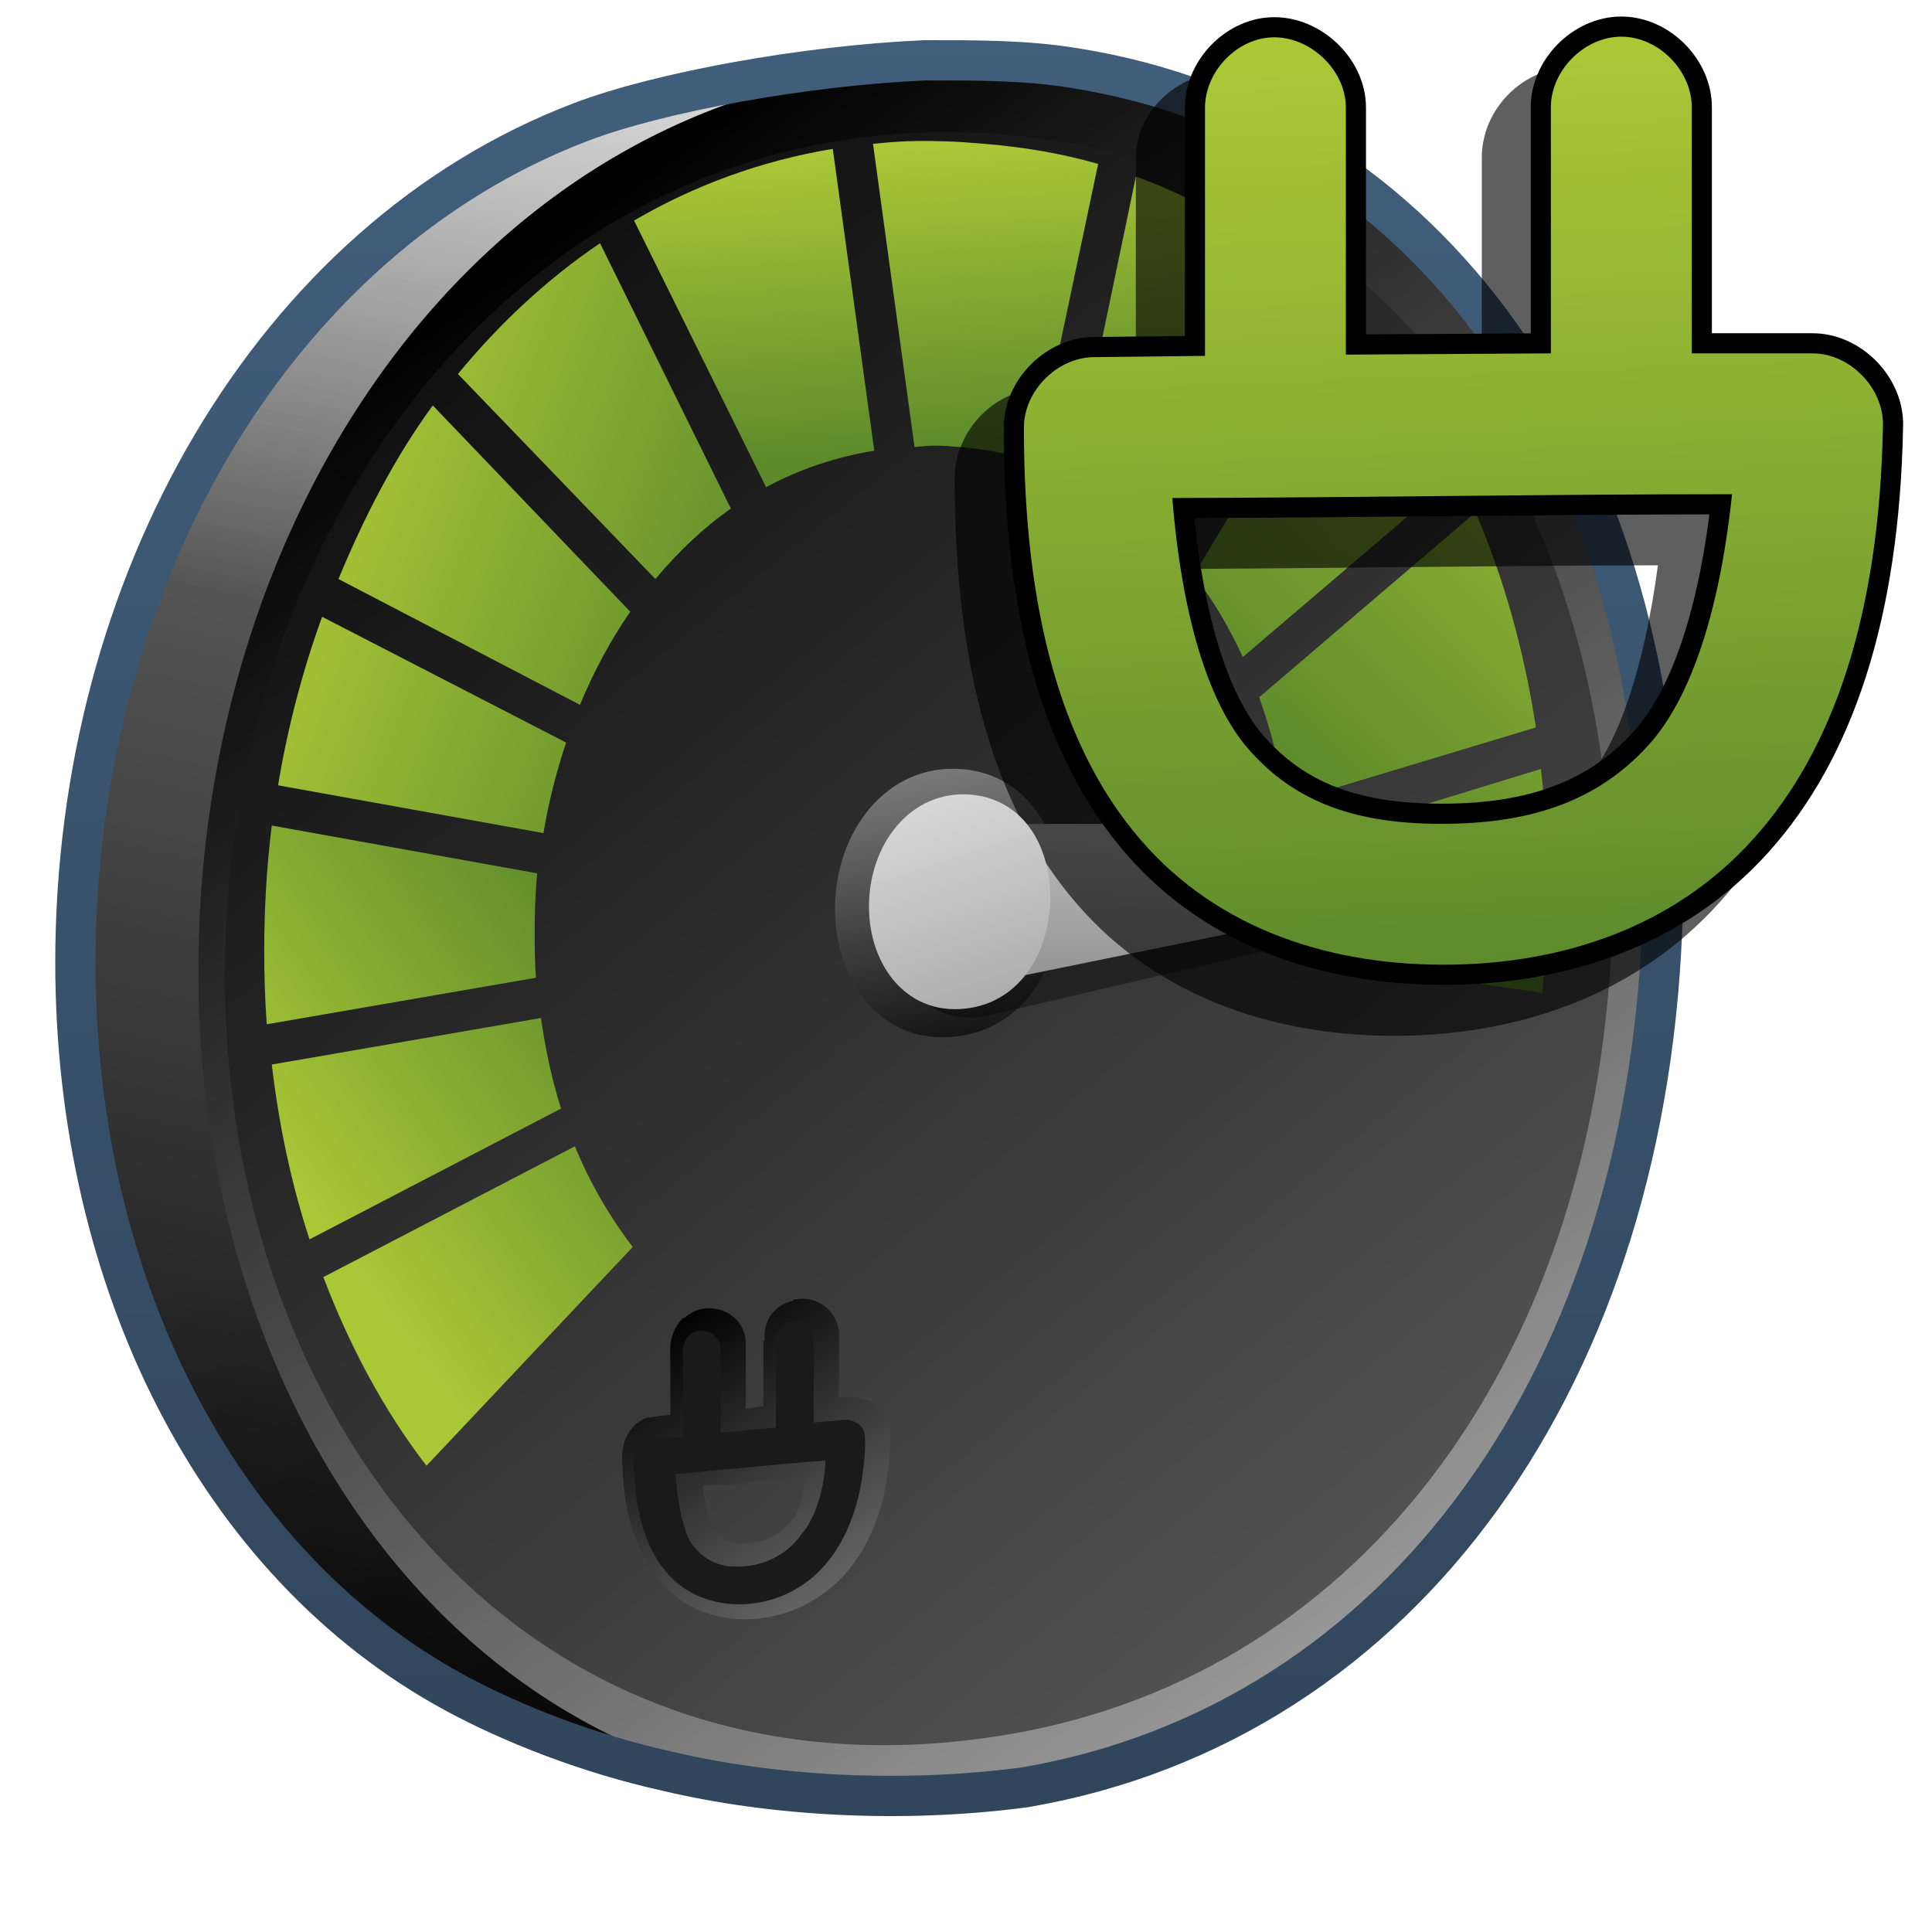<?xml version="1.0" encoding="UTF-8" standalone="no"?>
<!-- Created with Inkscape (http://www.inkscape.org/) -->

<svg
   xmlns:dc="http://purl.org/dc/elements/1.1/"
   xmlns:cc="http://creativecommons.org/ns#"
   xmlns:rdf="http://www.w3.org/1999/02/22-rdf-syntax-ns#"
   xmlns:svg="http://www.w3.org/2000/svg"
   xmlns="http://www.w3.org/2000/svg"
   xmlns:xlink="http://www.w3.org/1999/xlink"
   xmlns:sodipodi="http://sodipodi.sourceforge.net/DTD/sodipodi-0.dtd"
   xmlns:inkscape="http://www.inkscape.org/namespaces/inkscape"
   width="128"
   height="128"
   id="svg17172"
   version="1.1"
   inkscape:version="0.48.3.1 r9886"
   sodipodi:docname="gpm-battery-100.svg">
  <defs
     id="defs17174">
    <linearGradient
       id="linearGradient9863-4">
      <stop
         style="stop-color:#2f445a;stop-opacity:1;"
         offset="0"
         id="stop9865-0" />
      <stop
         style="stop-color:#415f7c;stop-opacity:1"
         offset="1"
         id="stop9867-6" />
    </linearGradient>
    <linearGradient
       id="linearGradient5344-50">
      <stop
         style="stop-color:#000000;stop-opacity:1;"
         offset="0"
         id="stop5346-2" />
      <stop
         style="stop-color:#000000;stop-opacity:0;"
         offset="1"
         id="stop5348-5" />
    </linearGradient>
    <linearGradient
       id="linearGradient17081">
      <stop
         style="stop-color:#000000;stop-opacity:1;"
         offset="0"
         id="stop17083" />
      <stop
         style="stop-color:#000000;stop-opacity:0;"
         offset="1"
         id="stop17085" />
    </linearGradient>
    <linearGradient
       id="linearGradient5316-0">
      <stop
         style="stop-color:#766287;stop-opacity:1;"
         offset="0"
         id="stop5320-8" />
      <stop
         style="stop-color:#766287;stop-opacity:1;"
         offset="1"
         id="stop5322-1" />
    </linearGradient>
    <linearGradient
       id="linearGradient17092">
      <stop
         style="stop-color:#766287;stop-opacity:1;"
         offset="0"
         id="stop17094" />
      <stop
         style="stop-color:#766287;stop-opacity:1;"
         offset="1"
         id="stop17096" />
    </linearGradient>
    <linearGradient
       id="linearGradient13604-6">
      <stop
         id="stop13606-2"
         offset="0"
         style="stop-color:#ffffff;stop-opacity:1;" />
      <stop
         id="stop13608-7"
         offset="1"
         style="stop-color:#000000;stop-opacity:1;" />
    </linearGradient>
    <linearGradient
       id="linearGradient13620-8">
      <stop
         id="stop13622-7"
         offset="0"
         style="stop-color:#000000;stop-opacity:1;" />
      <stop
         id="stop13624-6"
         offset="1"
         style="stop-color:#000000;stop-opacity:0;" />
    </linearGradient>
    <linearGradient
       id="linearGradient17107">
      <stop
         style="stop-color:#000000;stop-opacity:1;"
         offset="0"
         id="stop17109" />
      <stop
         style="stop-color:#000000;stop-opacity:0;"
         offset="1"
         id="stop17111" />
    </linearGradient>
    <linearGradient
       id="linearGradient17118">
      <stop
         id="stop17120"
         offset="0"
         style="stop-color:#ffffff;stop-opacity:1;" />
      <stop
         id="stop17122"
         offset="1"
         style="stop-color:#000000;stop-opacity:1;" />
    </linearGradient>
    <linearGradient
       id="linearGradient17125">
      <stop
         id="stop17127"
         offset="0"
         style="stop-color:#ffffff;stop-opacity:1;" />
      <stop
         id="stop17129"
         offset="1"
         style="stop-color:#000000;stop-opacity:1;" />
    </linearGradient>
    <linearGradient
       id="linearGradient17136">
      <stop
         style="stop-color:#766287;stop-opacity:1;"
         offset="0"
         id="stop17138" />
      <stop
         style="stop-color:#766287;stop-opacity:1;"
         offset="1"
         id="stop17140" />
    </linearGradient>
    <linearGradient
       id="linearGradient14769-9">
      <stop
         style="stop-color:#000000;stop-opacity:1;"
         offset="0"
         id="stop14771-3" />
      <stop
         style="stop-color:#000000;stop-opacity:0;"
         offset="1"
         id="stop14773-9" />
    </linearGradient>
    <linearGradient
       id="linearGradient17149">
      <stop
         style="stop-color:#766287;stop-opacity:1;"
         offset="0"
         id="stop17151" />
      <stop
         style="stop-color:#766287;stop-opacity:1;"
         offset="1"
         id="stop17153" />
    </linearGradient>
    <linearGradient
       id="linearGradient13628-4">
      <stop
         style="stop-color:#aac736;stop-opacity:1;"
         offset="0"
         id="stop13630-3" />
      <stop
         style="stop-color:#5d8b2c;stop-opacity:1;"
         offset="1"
         id="stop13632-1" />
    </linearGradient>
    <linearGradient
       id="linearGradient13604-6-7">
      <stop
         id="stop13606-2-9"
         offset="0"
         style="stop-color:#ffffff;stop-opacity:1;" />
      <stop
         id="stop13608-7-5"
         offset="1"
         style="stop-color:#000000;stop-opacity:1;" />
    </linearGradient>
    <linearGradient
       id="linearGradient18285">
      <stop
         id="stop18287"
         offset="0"
         style="stop-color:#ffffff;stop-opacity:1;" />
      <stop
         id="stop18289"
         offset="1"
         style="stop-color:#000000;stop-opacity:1;" />
    </linearGradient>
    <linearGradient
       id="linearGradient18292">
      <stop
         id="stop18294"
         offset="0"
         style="stop-color:#ffffff;stop-opacity:1;" />
      <stop
         id="stop18296"
         offset="1"
         style="stop-color:#000000;stop-opacity:1;" />
    </linearGradient>
    <linearGradient
       id="linearGradient5316-0-7">
      <stop
         style="stop-color:#766287;stop-opacity:1;"
         offset="0"
         id="stop5320-8-1" />
      <stop
         style="stop-color:#766287;stop-opacity:1;"
         offset="1"
         id="stop5322-1-3" />
    </linearGradient>
    <linearGradient
       id="linearGradient18307">
      <stop
         style="stop-color:#766287;stop-opacity:1;"
         offset="0"
         id="stop18309" />
      <stop
         style="stop-color:#766287;stop-opacity:1;"
         offset="1"
         id="stop18311" />
    </linearGradient>
    <linearGradient
       id="linearGradient18314">
      <stop
         style="stop-color:#766287;stop-opacity:1;"
         offset="0"
         id="stop18316" />
      <stop
         style="stop-color:#766287;stop-opacity:1;"
         offset="1"
         id="stop18318" />
    </linearGradient>
    <linearGradient
       id="linearGradient18321">
      <stop
         id="stop18323"
         offset="0"
         style="stop-color:#ffffff;stop-opacity:1;" />
      <stop
         id="stop18325"
         offset="1"
         style="stop-color:#000000;stop-opacity:1;" />
    </linearGradient>
    <linearGradient
       id="linearGradient9863-4-7">
      <stop
         style="stop-color:#2f445a;stop-opacity:1;"
         offset="0"
         id="stop9865-0-8" />
      <stop
         style="stop-color:#415f7c;stop-opacity:1"
         offset="1"
         id="stop9867-6-2" />
    </linearGradient>
    <linearGradient
       id="linearGradient18332">
      <stop
         id="stop18334"
         offset="0"
         style="stop-color:#ffffff;stop-opacity:1;" />
      <stop
         id="stop18336"
         offset="1"
         style="stop-color:#000000;stop-opacity:1;" />
    </linearGradient>
    <linearGradient
       id="linearGradient5439-3">
      <stop
         style="stop-color:#ffffff;stop-opacity:1;"
         offset="0"
         id="stop5441-29" />
      <stop
         style="stop-color:#000000;stop-opacity:1;"
         offset="1"
         id="stop5443-3" />
    </linearGradient>
    <linearGradient
       id="linearGradient5344-50-8">
      <stop
         style="stop-color:#000000;stop-opacity:1;"
         offset="0"
         id="stop5346-2-2" />
      <stop
         style="stop-color:#000000;stop-opacity:0;"
         offset="1"
         id="stop5348-5-5" />
    </linearGradient>
    <linearGradient
       id="linearGradient5362-7">
      <stop
         style="stop-color:#ffffff;stop-opacity:1;"
         offset="0"
         id="stop5364-61" />
      <stop
         style="stop-color:#ffffff;stop-opacity:0;"
         offset="1"
         id="stop5366-8" />
    </linearGradient>
    <linearGradient
       id="linearGradient18351">
      <stop
         id="stop18353"
         offset="0"
         style="stop-color:#ffffff;stop-opacity:1;" />
      <stop
         id="stop18355"
         offset="1"
         style="stop-color:#000000;stop-opacity:1;" />
    </linearGradient>
    <linearGradient
       id="linearGradient13604-6-4">
      <stop
         id="stop13606-2-6"
         offset="0"
         style="stop-color:#ffffff;stop-opacity:1;" />
      <stop
         id="stop13608-7-0"
         offset="1"
         style="stop-color:#000000;stop-opacity:1;" />
    </linearGradient>
    <linearGradient
       id="linearGradient19231">
      <stop
         id="stop19233"
         offset="0"
         style="stop-color:#ffffff;stop-opacity:1;" />
      <stop
         id="stop19235"
         offset="1"
         style="stop-color:#000000;stop-opacity:1;" />
    </linearGradient>
    <linearGradient
       id="linearGradient19238">
      <stop
         id="stop19240"
         offset="0"
         style="stop-color:#ffffff;stop-opacity:1;" />
      <stop
         id="stop19242"
         offset="1"
         style="stop-color:#000000;stop-opacity:1;" />
    </linearGradient>
    <linearGradient
       id="linearGradient5316-0-0">
      <stop
         style="stop-color:#766287;stop-opacity:1;"
         offset="0"
         id="stop5320-8-15" />
      <stop
         style="stop-color:#766287;stop-opacity:1;"
         offset="1"
         id="stop5322-1-1" />
    </linearGradient>
    <linearGradient
       id="linearGradient19249">
      <stop
         style="stop-color:#766287;stop-opacity:1;"
         offset="0"
         id="stop19251" />
      <stop
         style="stop-color:#766287;stop-opacity:1;"
         offset="1"
         id="stop19253" />
    </linearGradient>
    <linearGradient
       id="linearGradient19260">
      <stop
         id="stop19262"
         offset="0"
         style="stop-color:#ffffff;stop-opacity:1;" />
      <stop
         id="stop19264"
         offset="1"
         style="stop-color:#000000;stop-opacity:1;" />
    </linearGradient>
    <linearGradient
       id="linearGradient9863-4-4">
      <stop
         style="stop-color:#2f445a;stop-opacity:1;"
         offset="0"
         id="stop9865-0-4" />
      <stop
         style="stop-color:#415f7c;stop-opacity:1"
         offset="1"
         id="stop9867-6-0" />
    </linearGradient>
    <linearGradient
       id="linearGradient19271">
      <stop
         id="stop19273"
         offset="0"
         style="stop-color:#ffffff;stop-opacity:1;" />
      <stop
         id="stop19275"
         offset="1"
         style="stop-color:#000000;stop-opacity:1;" />
    </linearGradient>
    <linearGradient
       id="linearGradient5439-3-0">
      <stop
         style="stop-color:#ffffff;stop-opacity:1;"
         offset="0"
         id="stop5441-29-2" />
      <stop
         style="stop-color:#000000;stop-opacity:1;"
         offset="1"
         id="stop5443-3-7" />
    </linearGradient>
    <linearGradient
       id="linearGradient5344-50-5">
      <stop
         style="stop-color:#000000;stop-opacity:1;"
         offset="0"
         id="stop5346-2-7" />
      <stop
         style="stop-color:#000000;stop-opacity:0;"
         offset="1"
         id="stop5348-5-3" />
    </linearGradient>
    <linearGradient
       id="linearGradient19286">
      <stop
         id="stop19288"
         offset="0"
         style="stop-color:#ffffff;stop-opacity:1;" />
      <stop
         id="stop19290"
         offset="1"
         style="stop-color:#000000;stop-opacity:1;" />
    </linearGradient>
    <linearGradient
       id="linearGradient13628-4-3">
      <stop
         style="stop-color:#aac736;stop-opacity:1;"
         offset="0"
         id="stop13630-3-1" />
      <stop
         style="stop-color:#5d8b2c;stop-opacity:1;"
         offset="1"
         id="stop13632-1-2" />
    </linearGradient>
    <linearGradient
       id="linearGradient13604-6-0">
      <stop
         id="stop13606-2-2"
         offset="0"
         style="stop-color:#ffffff;stop-opacity:1;" />
      <stop
         id="stop13608-7-7"
         offset="1"
         style="stop-color:#000000;stop-opacity:1;" />
    </linearGradient>
    <linearGradient
       id="linearGradient19579">
      <stop
         id="stop19581"
         offset="0"
         style="stop-color:#ffffff;stop-opacity:1;" />
      <stop
         id="stop19583"
         offset="1"
         style="stop-color:#000000;stop-opacity:1;" />
    </linearGradient>
    <linearGradient
       id="linearGradient19586">
      <stop
         id="stop19588"
         offset="0"
         style="stop-color:#ffffff;stop-opacity:1;" />
      <stop
         id="stop19590"
         offset="1"
         style="stop-color:#000000;stop-opacity:1;" />
    </linearGradient>
    <linearGradient
       id="linearGradient5316-0-8">
      <stop
         style="stop-color:#766287;stop-opacity:1;"
         offset="0"
         id="stop5320-8-4" />
      <stop
         style="stop-color:#766287;stop-opacity:1;"
         offset="1"
         id="stop5322-1-2" />
    </linearGradient>
    <linearGradient
       id="linearGradient19601">
      <stop
         style="stop-color:#766287;stop-opacity:1;"
         offset="0"
         id="stop19603" />
      <stop
         style="stop-color:#766287;stop-opacity:1;"
         offset="1"
         id="stop19605" />
    </linearGradient>
    <linearGradient
       id="linearGradient19608">
      <stop
         style="stop-color:#766287;stop-opacity:1;"
         offset="0"
         id="stop19610" />
      <stop
         style="stop-color:#766287;stop-opacity:1;"
         offset="1"
         id="stop19612" />
    </linearGradient>
    <linearGradient
       id="linearGradient19615">
      <stop
         id="stop19617"
         offset="0"
         style="stop-color:#ffffff;stop-opacity:1;" />
      <stop
         id="stop19619"
         offset="1"
         style="stop-color:#000000;stop-opacity:1;" />
    </linearGradient>
    <linearGradient
       id="linearGradient9863-4-77">
      <stop
         style="stop-color:#2f445a;stop-opacity:1;"
         offset="0"
         id="stop9865-0-41" />
      <stop
         style="stop-color:#415f7c;stop-opacity:1"
         offset="1"
         id="stop9867-6-5" />
    </linearGradient>
    <linearGradient
       id="linearGradient19626">
      <stop
         id="stop19628"
         offset="0"
         style="stop-color:#ffffff;stop-opacity:1;" />
      <stop
         id="stop19630"
         offset="1"
         style="stop-color:#000000;stop-opacity:1;" />
    </linearGradient>
    <linearGradient
       id="linearGradient5439-3-4">
      <stop
         style="stop-color:#ffffff;stop-opacity:1;"
         offset="0"
         id="stop5441-29-3" />
      <stop
         style="stop-color:#000000;stop-opacity:1;"
         offset="1"
         id="stop5443-3-9" />
    </linearGradient>
    <linearGradient
       id="linearGradient5344-50-1">
      <stop
         style="stop-color:#000000;stop-opacity:1;"
         offset="0"
         id="stop5346-2-4" />
      <stop
         style="stop-color:#000000;stop-opacity:0;"
         offset="1"
         id="stop5348-5-56" />
    </linearGradient>
    <linearGradient
       id="linearGradient5362-7-7">
      <stop
         style="stop-color:#ffffff;stop-opacity:1;"
         offset="0"
         id="stop5364-61-5" />
      <stop
         style="stop-color:#ffffff;stop-opacity:0;"
         offset="1"
         id="stop5366-8-0" />
    </linearGradient>
    <linearGradient
       id="linearGradient19645">
      <stop
         id="stop19647"
         offset="0"
         style="stop-color:#ffffff;stop-opacity:1;" />
      <stop
         id="stop19649"
         offset="1"
         style="stop-color:#000000;stop-opacity:1;" />
    </linearGradient>
    <linearGradient
       id="linearGradient13604-6-40">
      <stop
         id="stop13606-2-7"
         offset="0"
         style="stop-color:#ffffff;stop-opacity:1;" />
      <stop
         id="stop13608-7-9"
         offset="1"
         style="stop-color:#000000;stop-opacity:1;" />
    </linearGradient>
    <linearGradient
       id="linearGradient20000">
      <stop
         id="stop20002"
         offset="0"
         style="stop-color:#ffffff;stop-opacity:1;" />
      <stop
         id="stop20004"
         offset="1"
         style="stop-color:#000000;stop-opacity:1;" />
    </linearGradient>
    <linearGradient
       id="linearGradient20007">
      <stop
         id="stop20009"
         offset="0"
         style="stop-color:#ffffff;stop-opacity:1;" />
      <stop
         id="stop20011"
         offset="1"
         style="stop-color:#000000;stop-opacity:1;" />
    </linearGradient>
    <linearGradient
       id="linearGradient5316-0-6">
      <stop
         style="stop-color:#766287;stop-opacity:1;"
         offset="0"
         id="stop5320-8-8" />
      <stop
         style="stop-color:#766287;stop-opacity:1;"
         offset="1"
         id="stop5322-1-16" />
    </linearGradient>
    <linearGradient
       id="linearGradient20018">
      <stop
         id="stop20020"
         offset="0"
         style="stop-color:#ffffff;stop-opacity:1;" />
      <stop
         id="stop20022"
         offset="1"
         style="stop-color:#000000;stop-opacity:1;" />
    </linearGradient>
    <linearGradient
       id="linearGradient9863-4-1">
      <stop
         style="stop-color:#2f445a;stop-opacity:1;"
         offset="0"
         id="stop9865-0-1" />
      <stop
         style="stop-color:#415f7c;stop-opacity:1"
         offset="1"
         id="stop9867-6-6" />
    </linearGradient>
    <linearGradient
       id="linearGradient20033">
      <stop
         id="stop20035"
         offset="0"
         style="stop-color:#ffffff;stop-opacity:1;" />
      <stop
         id="stop20037"
         offset="1"
         style="stop-color:#000000;stop-opacity:1;" />
    </linearGradient>
    <linearGradient
       id="linearGradient5439-3-5">
      <stop
         style="stop-color:#ffffff;stop-opacity:1;"
         offset="0"
         id="stop5441-29-5" />
      <stop
         style="stop-color:#000000;stop-opacity:1;"
         offset="1"
         id="stop5443-3-3" />
    </linearGradient>
    <linearGradient
       id="linearGradient5344-50-12">
      <stop
         style="stop-color:#000000;stop-opacity:1;"
         offset="0"
         id="stop5346-2-0" />
      <stop
         style="stop-color:#000000;stop-opacity:0;"
         offset="1"
         id="stop5348-5-0" />
    </linearGradient>
    <linearGradient
       id="linearGradient5362-7-6">
      <stop
         style="stop-color:#ffffff;stop-opacity:1;"
         offset="0"
         id="stop5364-61-3" />
      <stop
         style="stop-color:#ffffff;stop-opacity:0;"
         offset="1"
         id="stop5366-8-6" />
    </linearGradient>
    <linearGradient
       id="linearGradient20052">
      <stop
         id="stop20054"
         offset="0"
         style="stop-color:#ffffff;stop-opacity:1;" />
      <stop
         id="stop20056"
         offset="1"
         style="stop-color:#000000;stop-opacity:1;" />
    </linearGradient>
    <linearGradient
       id="linearGradient13628-4-37">
      <stop
         style="stop-color:#aac736;stop-opacity:1;"
         offset="0"
         id="stop13630-3-7" />
      <stop
         style="stop-color:#5d8b2c;stop-opacity:1;"
         offset="1"
         id="stop13632-1-6" />
    </linearGradient>
    <linearGradient
       inkscape:collect="always"
       xlink:href="#linearGradient13628-4-4"
       id="linearGradient19004"
       gradientUnits="userSpaceOnUse"
       gradientTransform="matrix(2.667,0,0,2.667,-1283.399,-586.203)"
       x1="516.262"
       y1="567.966"
       x2="517.189"
       y2="590.682" />
    <linearGradient
       id="linearGradient13628-4-4">
      <stop
         style="stop-color:#aac736;stop-opacity:1;"
         offset="0"
         id="stop13630-3-0" />
      <stop
         style="stop-color:#5d8b2c;stop-opacity:1;"
         offset="1"
         id="stop13632-1-0" />
    </linearGradient>
    <linearGradient
       inkscape:collect="always"
       xlink:href="#linearGradient13604-6-46"
       id="linearGradient19045"
       gradientUnits="userSpaceOnUse"
       gradientTransform="matrix(2.134,0,0,2.134,-1038.253,-1069.848)"
       x1="515.586"
       y1="952.83"
       x2="528.09"
       y2="990.234" />
    <linearGradient
       id="linearGradient13604-6-46">
      <stop
         id="stop13606-2-0"
         offset="0"
         style="stop-color:#ffffff;stop-opacity:1;" />
      <stop
         id="stop13608-7-1"
         offset="1"
         style="stop-color:#000000;stop-opacity:1;" />
    </linearGradient>
    <linearGradient
       inkscape:collect="always"
       xlink:href="#linearGradient13604-6-46"
       id="linearGradient19048"
       gradientUnits="userSpaceOnUse"
       gradientTransform="matrix(-0.768,2.398,-2.398,-0.768,2770.277,484.863)"
       x1="506.534"
       y1="958.873"
       x2="530.648"
       y2="952.201" />
    <linearGradient
       id="linearGradient20424">
      <stop
         id="stop20426"
         offset="0"
         style="stop-color:#ffffff;stop-opacity:1;" />
      <stop
         id="stop20428"
         offset="1"
         style="stop-color:#000000;stop-opacity:1;" />
    </linearGradient>
    <linearGradient
       inkscape:collect="always"
       xlink:href="#linearGradient13604-6-46"
       id="linearGradient19052"
       gradientUnits="userSpaceOnUse"
       gradientTransform="matrix(2.667,0,0,2.667,-1314.16,-1582.693)"
       x1="514.493"
       y1="950.518"
       x2="517.498"
       y2="967.018" />
    <linearGradient
       id="linearGradient20431">
      <stop
         id="stop20433"
         offset="0"
         style="stop-color:#ffffff;stop-opacity:1;" />
      <stop
         id="stop20435"
         offset="1"
         style="stop-color:#000000;stop-opacity:1;" />
    </linearGradient>
    <linearGradient
       inkscape:collect="always"
       xlink:href="#linearGradient13628-4-4"
       id="linearGradient19055"
       gradientUnits="userSpaceOnUse"
       gradientTransform="matrix(2.667,0,0,2.667,-194.16,-1582.693)"
       x1="79.375"
       y1="968.609"
       x2="87.594"
       y2="962.583" />
    <linearGradient
       id="linearGradient5316-0-76">
      <stop
         style="stop-color:#766287;stop-opacity:1;"
         offset="0"
         id="stop5320-8-0" />
      <stop
         style="stop-color:#766287;stop-opacity:1;"
         offset="1"
         id="stop5322-1-15" />
    </linearGradient>
    <linearGradient
       inkscape:collect="always"
       xlink:href="#linearGradient13628-4-4"
       id="linearGradient19058"
       gradientUnits="userSpaceOnUse"
       gradientTransform="matrix(2.667,0,0,2.667,-1314.16,-1582.693)"
       x1="534.083"
       y1="948.591"
       x2="524.435"
       y2="958.725" />
    <linearGradient
       inkscape:collect="always"
       xlink:href="#linearGradient13628-4-4"
       id="linearGradient19061"
       gradientUnits="userSpaceOnUse"
       gradientTransform="matrix(2.667,0,0,2.667,-194.16,-1582.693)"
       x1="80.924"
       y1="950.971"
       x2="92.04"
       y2="955.123" />
    <linearGradient
       id="linearGradient20446">
      <stop
         style="stop-color:#766287;stop-opacity:1;"
         offset="0"
         id="stop20448" />
      <stop
         style="stop-color:#766287;stop-opacity:1;"
         offset="1"
         id="stop20450" />
    </linearGradient>
    <linearGradient
       inkscape:collect="always"
       xlink:href="#linearGradient13628-4-4"
       id="linearGradient19064"
       gradientUnits="userSpaceOnUse"
       gradientTransform="matrix(2.667,0,0,2.667,-194.16,-1582.693)"
       x1="97.134"
       y1="943.563"
       x2="97.661"
       y2="951.063" />
    <linearGradient
       id="linearGradient20453">
      <stop
         style="stop-color:#766287;stop-opacity:1;"
         offset="0"
         id="stop20455" />
      <stop
         style="stop-color:#766287;stop-opacity:1;"
         offset="1"
         id="stop20457" />
    </linearGradient>
    <linearGradient
       inkscape:collect="always"
       xlink:href="#linearGradient13604-6-46"
       id="linearGradient19091"
       gradientUnits="userSpaceOnUse"
       gradientTransform="matrix(2.667,0,0,2.667,-462.006,-1580.807)"
       x1="200.438"
       y1="989.05"
       x2="189.375"
       y2="972.425" />
    <linearGradient
       id="linearGradient20460">
      <stop
         id="stop20462"
         offset="0"
         style="stop-color:#ffffff;stop-opacity:1;" />
      <stop
         id="stop20464"
         offset="1"
         style="stop-color:#000000;stop-opacity:1;" />
    </linearGradient>
    <linearGradient
       inkscape:collect="always"
       xlink:href="#linearGradient9863-4-0"
       id="linearGradient19094"
       gradientUnits="userSpaceOnUse"
       gradientTransform="matrix(2.667,0,0,2.667,-760.672,-1367.474)"
       x1="308.688"
       y1="907.003"
       x2="308.688"
       y2="859.373" />
    <linearGradient
       id="linearGradient9863-4-0">
      <stop
         style="stop-color:#2f445a;stop-opacity:1;"
         offset="0"
         id="stop9865-0-7" />
      <stop
         style="stop-color:#415f7c;stop-opacity:1"
         offset="1"
         id="stop9867-6-7" />
    </linearGradient>
    <linearGradient
       inkscape:collect="always"
       xlink:href="#linearGradient13604-6-46"
       id="linearGradient19097"
       gradientUnits="userSpaceOnUse"
       gradientTransform="matrix(2.737,0,0,2.684,-1349.614,-1598.265)"
       x1="585.324"
       y1="1057.644"
       x2="492.583"
       y2="945.614" />
    <linearGradient
       id="linearGradient20471">
      <stop
         id="stop20473"
         offset="0"
         style="stop-color:#ffffff;stop-opacity:1;" />
      <stop
         id="stop20475"
         offset="1"
         style="stop-color:#000000;stop-opacity:1;" />
    </linearGradient>
    <linearGradient
       inkscape:collect="always"
       xlink:href="#linearGradient5439-3-1"
       id="linearGradient19100"
       gradientUnits="userSpaceOnUse"
       gradientTransform="matrix(2.715,0,0,2.715,-1316.851,-1627.589)"
       x1="535.576"
       y1="1000.234"
       x2="496.846"
       y2="946.466" />
    <linearGradient
       id="linearGradient5439-3-1">
      <stop
         style="stop-color:#ffffff;stop-opacity:1;"
         offset="0"
         id="stop5441-29-29" />
      <stop
         style="stop-color:#000000;stop-opacity:1;"
         offset="1"
         id="stop5443-3-2" />
    </linearGradient>
    <linearGradient
       inkscape:collect="always"
       xlink:href="#linearGradient5344-50-0"
       id="linearGradient19103"
       gradientUnits="userSpaceOnUse"
       gradientTransform="matrix(2.715,0,0,2.715,-1316.851,-1627.589)"
       x1="504.93"
       y1="992.245"
       x2="497.82"
       y2="968.646" />
    <linearGradient
       id="linearGradient5344-50-0">
      <stop
         style="stop-color:#000000;stop-opacity:1;"
         offset="0"
         id="stop5346-2-3" />
      <stop
         style="stop-color:#000000;stop-opacity:0;"
         offset="1"
         id="stop5348-5-05" />
    </linearGradient>
    <linearGradient
       inkscape:collect="always"
       xlink:href="#linearGradient5362-7-2"
       id="linearGradient19106"
       gradientUnits="userSpaceOnUse"
       gradientTransform="matrix(2.715,0,0,2.715,-1316.851,-1627.589)"
       x1="502.979"
       y1="936.301"
       x2="499.436"
       y2="956.011" />
    <linearGradient
       id="linearGradient5362-7-2">
      <stop
         style="stop-color:#ffffff;stop-opacity:1;"
         offset="0"
         id="stop5364-61-7" />
      <stop
         style="stop-color:#ffffff;stop-opacity:0;"
         offset="1"
         id="stop5366-8-2" />
    </linearGradient>
    <linearGradient
       inkscape:collect="always"
       xlink:href="#linearGradient13604-6-46"
       id="linearGradient19109"
       gradientUnits="userSpaceOnUse"
       gradientTransform="matrix(2.715,0,0,2.715,-1316.851,-1627.589)"
       x1="506.147"
       y1="891.091"
       x2="484.666"
       y2="986.185" />
    <linearGradient
       id="linearGradient20490">
      <stop
         id="stop20492"
         offset="0"
         style="stop-color:#ffffff;stop-opacity:1;" />
      <stop
         id="stop20494"
         offset="1"
         style="stop-color:#000000;stop-opacity:1;" />
    </linearGradient>
    <linearGradient
       inkscape:collect="always"
       xlink:href="#linearGradient13628-4-5"
       id="linearGradient66456-9"
       gradientUnits="userSpaceOnUse"
       gradientTransform="matrix(2.667,0,0,2.667,-1283.408,-586.271)"
       x1="516.262"
       y1="567.966"
       x2="517.189"
       y2="590.682" />
    <linearGradient
       id="linearGradient13628-4-5">
      <stop
         style="stop-color:#aac736;stop-opacity:1;"
         offset="0"
         id="stop13630-3-2" />
      <stop
         style="stop-color:#5d8b2c;stop-opacity:1;"
         offset="1"
         id="stop13632-1-61" />
    </linearGradient>
    <linearGradient
       inkscape:collect="always"
       xlink:href="#linearGradient5398-0"
       id="linearGradient66508-1"
       gradientUnits="userSpaceOnUse"
       gradientTransform="matrix(2.667,0,0,2.667,-1314.16,-1582.693)"
       x1="527.253"
       y1="955.153"
       x2="528.988"
       y2="964.484" />
    <linearGradient
       inkscape:collect="always"
       id="linearGradient5398-0">
      <stop
         style="stop-color:#87c6ff;stop-opacity:1;"
         offset="0"
         id="stop5400-0" />
      <stop
         style="stop-color:#87c6ff;stop-opacity:0"
         offset="1"
         id="stop5402-5" />
    </linearGradient>
    <linearGradient
       y2="964.484"
       x2="528.988"
       y1="955.153"
       x1="527.253"
       gradientTransform="matrix(2.667,0,0,2.667,-1314.169,-1582.761)"
       gradientUnits="userSpaceOnUse"
       id="linearGradient3653"
       xlink:href="#linearGradient5398-0"
       inkscape:collect="always" />
    <filter
       color-interpolation-filters="sRGB"
       inkscape:collect="always"
       id="filter21405-5">
      <feGaussianBlur
         inkscape:collect="always"
         stdDeviation="0.348"
         id="feGaussianBlur21407-3" />
    </filter>
  </defs>
  <sodipodi:namedview
     id="base"
     pagecolor="#ffffff"
     bordercolor="#666666"
     borderopacity="1.0"
     inkscape:pageopacity="0.0"
     inkscape:pageshadow="2"
     inkscape:zoom="5.6"
     inkscape:cx="85.786884"
     inkscape:cy="88.325188"
     inkscape:document-units="px"
     inkscape:current-layer="layer1"
     showgrid="false"
     inkscape:showpageshadow="false"
     inkscape:window-width="1366"
     inkscape:window-height="720"
     inkscape:window-x="0"
     inkscape:window-y="24"
     inkscape:window-maximized="1" />
  <g
     inkscape:label="Capa 1"
     inkscape:groupmode="layer"
     id="layer1"
     transform="translate(0,-924.362)">
    <path
       inkscape:connector-curvature="0"
       inkscape:export-ydpi="90.041016"
       inkscape:export-xdpi="90.041016"
       inkscape:export-filename="/home/dafeba/DCV/tallerD/bocetos/bateria.png"
       sodipodi:nodetypes="csssssc"
       id="path66386"
       d="m 101.51,984.371 c -0.76,29.85 -15.58,58.688 -41.051,58.857 -10.748,0.072 -22.628,-2.546 -30.31,-6.706 -15.877,-8.598 -25.1,-27.374 -25.118,-48.349 -0.021,-25.132 12.977,-47.93 33.449,-55.721 5.978,-2.275 17.687,-4.219 25.984,-4.133 21.628,0.221 37.046,24.682 37.046,56.053 z"
       style="fill:url(#linearGradient19109);fill-opacity:1;stroke:none;display:inline" />
    <path
       inkscape:connector-curvature="0"
       inkscape:export-ydpi="90.041016"
       inkscape:export-xdpi="90.041016"
       inkscape:export-filename="/home/dafeba/DCV/tallerD/bocetos/bateria.png"
       style="fill:url(#linearGradient19106);fill-opacity:1;stroke:none;display:inline"
       d="M 54.241,986.815 7.736,968.464 c 4.547,-15.925 14.622,-29.062 28.663,-35.17 6.514,-2.833 16.881,-5.113 24.946,-4.496 50.857,-6.506 23.97,58.908 -7.103,58.017 z"
       id="path66388"
       sodipodi:nodetypes="ccscc" />
    <path
       inkscape:connector-curvature="0"
       inkscape:export-ydpi="90.041016"
       inkscape:export-xdpi="90.041016"
       inkscape:export-filename="/home/dafeba/DCV/tallerD/bocetos/bateria.png"
       style="fill:url(#linearGradient19103);fill-opacity:1;stroke:none;display:inline"
       d="m 61.42,1043.228 c -7.947,1.142 -19.007,-1.875 -25.378,-4.102 -15.686,-5.482 -26.216,-19.991 -29.724,-37.689 -0.845,-4.263 20.795,-1.033 34.47,0.654 32.237,-1.912 73.085,26.082 20.632,41.137 z"
       id="path66390"
       sodipodi:nodetypes="csscc" />
    <path
       inkscape:connector-curvature="0"
       inkscape:export-ydpi="90.041016"
       inkscape:export-xdpi="90.041016"
       inkscape:export-filename="/home/dafeba/DCV/tallerD/bocetos/bateria.png"
       style="fill:url(#linearGradient19100);fill-opacity:1;stroke:none;display:inline"
       d="m 110.156,984.606 c -0.761,30.662 -17.146,53.866 -42.263,58.186 -33.583,5.776 -54.72,-22.071 -54.75,-54.041 -0.031,-33.259 22.08,-62.537 54.327,-60.003 25.394,1.995 42.686,23.634 42.686,55.858 z"
       id="path66392"
       sodipodi:nodetypes="csssc" />
    <path
       inkscape:connector-curvature="0"
       style="fill:url(#linearGradient19097);fill-opacity:1;stroke:none;display:inline"
       d="m 106.837,985.189 c -0.721,28.501 -16.249,50.07 -40.052,54.086 -31.826,5.369 -51.857,-20.516 -51.885,-50.233 -0.03,-30.915 20.924,-58.131 51.485,-55.775 24.066,1.854 40.452,21.969 40.452,51.922 z"
       id="path66394"
       sodipodi:nodetypes="csssc"
       inkscape:export-filename="/home/dafeba/DCV/tallerD/bocetos/bateria.png"
       inkscape:export-xdpi="90.041016"
       inkscape:export-ydpi="90.041016" />
    <path
       inkscape:connector-curvature="0"
       inkscape:export-ydpi="90.041016"
       inkscape:export-xdpi="90.041016"
       inkscape:export-filename="/home/dafeba/DCV/tallerD/bocetos/bateria.png"
       sodipodi:nodetypes="csssccccc"
       id="path66396"
       d="m 61.245,928.359 c -7.881,0.346 -17.52,2.093 -22.75,4.083 -20.473,7.792 -33.522,30.618 -33.5,55.75 0.019,20.974 9.29,39.735 25.167,48.333 3.781,2.047 8.817,4.022 13.991,5.17 7.026,1.674 15.632,2.157 23.759,1.08 25.117,-4.32 41.489,-27.505 42.25,-58.167 0,-30.639 -15.571,-52.016 -38.938,-55.729 -3.302,-0.546 -6.646,-0.521 -9.979,-0.521 z"
       style="fill:none;stroke:url(#linearGradient19094);stroke-width:2.667;stroke-linecap:round;stroke-linejoin:round;stroke-miterlimit:4;stroke-opacity:1;stroke-dasharray:none;stroke-dashoffset:0;display:inline" />
    <path
       style="font-size:medium;font-style:normal;font-variant:normal;font-weight:normal;font-stretch:normal;text-indent:0;text-align:start;text-decoration:none;line-height:normal;letter-spacing:normal;word-spacing:normal;text-transform:none;direction:ltr;block-progression:tb;writing-mode:lr-tb;text-anchor:start;baseline-shift:baseline;color:#000000;fill:url(#linearGradient19091);fill-opacity:1;fill-rule:nonzero;stroke:none;stroke-width:0.929px;marker:none;visibility:visible;display:inline;overflow:visible;enable-background:accumulate;font-family:Bitstream Vera Sans;-inkscape-font-specification:Bitstream Vera Sans"
       d="m 52.578,1010.442 0,0.083 c -0.685,0.152 -1.275,0.568 -1.583,1.083 -0.297,0.497 -0.376,1.023 -0.333,1.583 l -0.083,0 0,4.333 c -0.391,0.035 -0.776,0.131 -1.167,0.165 7.5e-4,-1.431 0.011,-2.891 0,-4.333 l 0,-0.083 c -0.103,-2.039 -2.596,-2.942 -4.083,-1.583 l -0.083,0 c -0.564,0.553 -0.808,1.314 -0.833,1.833 -0.027,0.539 0.013,0.982 0,1.167 l 0,0.083 0,3.333 c -0.443,0.029 -0.832,0.077 -1.333,0.165 l -0.083,0 -0.083,0 c -0.878,0.264 -1.412,1.089 -1.583,1.75 -0.163,0.628 -0.129,1.149 -0.083,1.583 0.001,0.027 -10e-4,0.056 0,0.083 0.121,2.693 0.725,5.76 3,7.917 l 0,0.083 c 2.669,2.504 6.737,2.465 9.667,0.667 2.928,-1.736 4.351,-4.904 4.833,-7.917 l 0,-0.083 c 0.142,-1.024 0.307,-2.14 0.167,-3.417 l 0,-0.083 0,-0.083 c -0.186,-0.744 -0.749,-1.312 -1.333,-1.583 -0.506,-0.235 -1.057,-0.325 -1.583,-0.251 l -0.25,0 -0.167,0 c 0.003,-1.418 0.029,-2.889 0,-4.333 l 0,-0.083 c -0.2,-1.383 -1.481,-2.311 -2.833,-2.083 -0.059,0 -0.107,0 -0.167,0 z m 3.75,8.917 c 0.041,0 0.12,0 0.167,0 -0.016,0 -0.066,0.085 -0.083,0.083 0.027,0 0.062,0 0.083,0 0.047,0.776 -0.032,1.613 -0.167,2.583 -0.229,1.43 -0.835,2.738 -1.583,3.917 l 0,-0.165 c 0.983,-1.49 1.548,-3.34 1.583,-4.917 l 0.083,-1.417 -0.167,0 0.083,-0.083 z m -0.167,0.083 -1.25,0.165 c -0.152,0.027 -0.374,0.067 -0.667,0.083 -0.24,0 -0.497,0.048 -0.75,0.083 -0.056,0 -0.106,0 -0.167,0 -0.082,0 -0.167,0 -0.25,0 l 0,-0.083 1.333,-0.165 1.75,-0.083 z m -12.5,1.25 c 0.047,0 0.118,0 0.167,0 l 0.083,1.167 c 0.11,1.221 0.34,2.535 0.75,3.833 -0.547,-1.28 -0.938,-2.672 -1,-4.167 l 0,-0.083 c -0.032,-0.293 -0.027,-0.597 0,-0.75 z m 9.75,1.5 c -0.246,1.049 -0.429,2.311 -0.833,2.75 l -0.083,0.083 c -0.708,1.035 -2.043,1.648 -3.333,1.583 l -0.083,0 c -0.893,0.027 -1.85,-0.709 -2.083,-1.583 -0.218,-0.672 -0.318,-1.491 -0.417,-2.25 0.427,-0.04 0.822,-0.035 1.25,-0.083 l 0,0.083 c 1.885,-0.157 3.752,-0.438 5.583,-0.584 z m -8.667,3.583 c 0.254,0.859 0.766,1.601 1.417,2.167 -0.068,-0.056 -0.186,-0.027 -0.25,-0.083 -0.57,-0.54 -0.836,-1.341 -1.167,-2.083 z m 8.417,1.917 c -0.188,0.147 -0.295,0.378 -0.5,0.5 l 0,0.083 c -0.074,0.045 -0.174,0.04 -0.25,0.083 0.293,-0.155 0.485,-0.465 0.75,-0.667 z"
       id="path66398"
       inkscape:connector-curvature="0"
       inkscape:export-filename="/home/dafeba/DCV/tallerD/bocetos/bateria.png"
       inkscape:export-xdpi="90.041016"
       inkscape:export-ydpi="90.041016" />
    <path
       style="font-size:medium;font-style:normal;font-variant:normal;font-weight:normal;font-stretch:normal;text-indent:0;text-align:start;text-decoration:none;line-height:normal;letter-spacing:normal;word-spacing:normal;text-transform:none;direction:ltr;block-progression:tb;writing-mode:lr-tb;text-anchor:start;baseline-shift:baseline;color:#000000;fill:#1a1a1a;fill-opacity:1;stroke:none;stroke-width:0.929px;marker:none;visibility:visible;display:inline;overflow:visible;enable-background:accumulate;font-family:Bitstream Vera Sans;-inkscape-font-specification:Bitstream Vera Sans"
       d="m 52.411,1011.942 c -0.719,0.115 -1.091,0.869 -1,1.541 0,1.82 0,3.639 0,5.459 -1.222,0.112 -2.444,0.221 -3.667,0.333 -0.005,-1.875 0.008,-3.75 -0.005,-5.625 -0.05,-0.982 -1.377,-1.498 -2.077,-0.807 -0.625,0.565 -0.36,1.452 -0.417,2.191 0,1.497 0,2.994 0,4.491 -0.801,0.083 -1.616,0.08 -2.408,0.221 -0.91,0.275 -0.908,1.337 -0.824,2.107 0.106,2.561 0.686,5.343 2.619,7.176 2.185,2.05 5.725,2.068 8.202,0.547 2.492,-1.477 3.799,-4.318 4.243,-7.086 0.145,-1.044 0.319,-2.115 0.203,-3.166 -0.182,-0.726 -0.987,-1.012 -1.658,-0.859 -0.57,0.048 -1.14,0.096 -1.71,0.141 -0.011,-1.887 0.021,-3.777 -0.016,-5.663 -0.098,-0.678 -0.817,-1.165 -1.483,-1.003 z m 0.667,14.084 c -0.974,1.424 -2.701,2.205 -4.41,2.12 -1.503,0.032 -2.901,-1.048 -3.287,-2.494 -0.381,-1.172 -0.527,-2.403 -0.637,-3.625 0.847,-0.077 1.704,-0.149 2.54,-0.243 1.945,-0.163 3.898,-0.38 5.836,-0.528 0.31,-0.059 1.087,-0.064 1.569,-0.133 -0.036,1.587 -0.593,3.798 -1.612,4.906 z"
       id="path66402"
       inkscape:connector-curvature="0"
       sodipodi:nodetypes="ccccccccccccccccccccccccccc"
       inkscape:export-filename="/home/dafeba/DCV/tallerD/bocetos/bateria.png"
       inkscape:export-xdpi="90.041016"
       inkscape:export-ydpi="90.041016" />
    <path
       id="path66488"
       d="m 60.006,933.723 c -0.741,0.032 -1.439,0.096 -2.167,0.165 l 2.75,20.083 c 0.478,-0.027 0.928,-0.093 1.417,-0.083 0.511,0 0.978,0.04 1.5,0.083 1.783,0.144 3.473,0.472 5.083,1 l 4.167,-19.75 c -2.415,-0.691 -4.958,-1.123 -7.583,-1.333 -0.884,-0.072 -1.8,-0.152 -2.667,-0.165 -0.839,-0.027 -1.678,-0.035 -2.5,0 z m -4.833,0.5 c -4.744,0.788 -9.174,2.421 -13.167,4.75 l 0.083,0.165 8.667,17.5 c 2.197,-1.189 4.617,-1.997 7.167,-2.417 l -2.75,-20 z m 20.083,1.833 -4.167,20 c 2.264,1.084 4.363,2.515 6.167,4.333 l 10.083,-17 c -3.538,-3.207 -7.58,-5.691 -12.083,-7.333 z"
       style="fill:url(#linearGradient19064);fill-opacity:1;stroke:none;display:inline"
       inkscape:connector-curvature="0"
       inkscape:export-filename="/home/dafeba/DCV/tallerD/bocetos/bateria.png"
       inkscape:export-xdpi="90.041016"
       inkscape:export-ydpi="90.041016" />
    <path
       id="path66490"
       d="m 39.756,940.474 c -3.498,2.367 -6.662,5.313 -9.417,8.667 l 13.083,13.583 c 1.492,-1.784 3.152,-3.372 5,-4.667 l -8.667,-17.583 z m -11.083,10.75 c -2.52,3.439 -4.543,7.382 -6.25,11.5 l 16,8.333 c 0.916,-2.209 2.034,-4.282 3.333,-6.167 l -13.083,-13.667 z m -7.333,14 c -1.287,3.559 -2.275,7.293 -2.917,11.167 l 17.583,3.167 c 0.342,-2.075 0.858,-4.068 1.5,-6 l -16.167,-8.333 z"
       style="fill:url(#linearGradient19061);fill-opacity:1;stroke:none;display:inline"
       inkscape:connector-curvature="0"
       inkscape:export-filename="/home/dafeba/DCV/tallerD/bocetos/bateria.png"
       inkscape:export-xdpi="90.041016"
       inkscape:export-ydpi="90.041016" />
    <path
       id="path66492"
       d="m 89.34,945.307 -10.25,17.167 c 1.255,1.602 2.333,3.433 3.25,5.417 l 14.167,-12.083 c -1.985,-3.968 -4.325,-7.523 -7.167,-10.5 z m 8.417,13 -14.333,12.25 c 0.766,2.167 1.391,4.488 1.75,7 l 16.583,-5 c -0.79,-5.187 -2.156,-9.967 -4,-14.25 z m 4.333,17 -16.583,5.083 c 0.09,1.17 0.083,2.352 0.083,3.583 -0.03,1.266 -0.127,2.534 -0.25,3.75 l 16.833,2.417 c 0.225,-2.09 0.363,-4.237 0.417,-6.417 0,-2.919 -0.197,-5.702 -0.5,-8.417 z"
       style="fill:url(#linearGradient19058);fill-opacity:1;stroke:none;display:inline"
       inkscape:connector-curvature="0"
       inkscape:export-filename="/home/dafeba/DCV/tallerD/bocetos/bateria.png"
       inkscape:export-xdpi="90.041016"
       inkscape:export-ydpi="90.041016" />
    <path
       id="path66494"
       d="m 18.006,979.057 c -0.339,2.738 -0.503,5.511 -0.5,8.333 0.002,1.616 0.047,3.246 0.167,4.833 l 17.833,-3.083 c -0.072,-0.969 -0.082,-1.931 -0.083,-2.917 -0.001,-1.345 0.041,-2.685 0.167,-4 l -17.583,-3.167 z m 17.833,12.75 -17.833,3.083 c 0.476,4.026 1.291,7.893 2.5,11.583 l 16.667,-8.667 c -0.615,-1.913 -1.037,-3.933 -1.333,-6 z m 2.25,8.5 -16.667,8.667 c 1.745,4.577 4.007,8.828 6.833,12.5 l 13.667,-14.5 c -1.529,-1.988 -2.825,-4.216 -3.833,-6.667 z"
       style="fill:url(#linearGradient19055);fill-opacity:1;stroke:none;display:inline"
       inkscape:connector-curvature="0"
       inkscape:export-filename="/home/dafeba/DCV/tallerD/bocetos/bateria.png"
       inkscape:export-xdpi="90.041016"
       inkscape:export-ydpi="90.041016" />
    <path
       sodipodi:nodetypes="csssc"
       id="path66496"
       d="m 70.334,983.962 c -0.118,4.745 -2.653,8.336 -6.54,9.004 -5.197,0.894 -8.468,-3.415 -8.473,-8.363 -0.005,-5.147 3.417,-9.678 8.407,-9.286 3.93,0.309 6.606,3.658 6.606,8.644 z"
       style="fill:url(#linearGradient19052);fill-opacity:1;stroke:none;display:inline"
       inkscape:export-filename="/home/dafeba/DCV/tallerD/bocetos/bateria.png"
       inkscape:export-xdpi="90.041016"
       inkscape:export-ydpi="90.041016"
       inkscape:connector-curvature="0" />
    <path
       style="fill:#000000;fill-opacity:0.37;stroke:none;display:inline"
       d="m 100.614,982.023 c -0.027,-1.823 -3.121,-1.842 -6.024,-1.826 l -31.31,0.173 c -3.509,8e-4 -4.713,4.102 -4.375,6.199 0.402,2.487 2.558,5.913 6.449,5.1 l 29.614,-6.893 c 2.818,-0.498 5.601,-1.014 5.645,-2.752 z"
       id="path66498"
       inkscape:connector-curvature="0"
       sodipodi:nodetypes="cccsccc"
       inkscape:transform-center-x="-5.3653396"
       inkscape:transform-center-y="-1.1813275"
       inkscape:export-filename="/home/dafeba/DCV/tallerD/bocetos/bateria.png"
       inkscape:export-xdpi="90.041016"
       inkscape:export-ydpi="90.041016" />
    <path
       inkscape:export-ydpi="90.041016"
       inkscape:export-xdpi="90.041016"
       inkscape:export-filename="/home/dafeba/DCV/tallerD/bocetos/bateria.png"
       inkscape:transform-center-y="-1.1813275"
       inkscape:transform-center-x="-5.3653396"
       sodipodi:nodetypes="csccscc"
       inkscape:connector-curvature="0"
       id="path66500"
       d="m 98.73,982.689 c 1.263,-0.125 2.002,-0.914 2.048,-1.871 0.046,-0.942 -0.617,-1.886 -2.265,-1.891 l -34.484,0.027 c -3.509,8e-4 -4.713,4.102 -4.375,6.199 0.402,2.487 2.558,4.997 6.449,4.183 z"
       style="fill:url(#linearGradient19048);stroke:none;display:inline" />
    <path
       inkscape:export-ydpi="90.041016"
       inkscape:export-xdpi="90.041016"
       inkscape:export-filename="/home/dafeba/DCV/tallerD/bocetos/bateria.png"
       inkscape:connector-curvature="0"
       id="path66450"
       d="m 47.635,961.68 c -1.231,0 -2.267,1.05 -2.25,2.281 l 0,5.594 -4.094,0.031 0,-5.625 c 0.008,-1.312 -1.196,-2.39 -2.5,-2.25 l -0.25,0.031 -0.062,0.125 c -0.952,0.27 -1.693,1.081 -1.688,2.094 l 0,5.656 -2.25,0.031 c -1.22,10e-5 -2.25,1.03 -2.25,2.25 0,4.689 0.973,8.178 3.031,10.562 2.066,2.393 5.068,3.326 8.094,3.281 2.841,-0.042 5.764,-0.969 7.875,-3.312 2.106,-2.339 3.253,-5.818 3.344,-10.562 0.044,-1.248 -1.001,-2.313 -2.25,-2.312 l -2.5,0 0,-5.594 c 0.017,-1.231 -1.019,-2.281 -2.25,-2.281 z m 2.125,12.375 c -0.34,2.539 -0.98,4.45 -1.812,5.375 -1.153,1.28 -2.596,1.783 -4.594,1.812 -2.168,0.032 -3.546,-0.468 -4.625,-1.719 -0.78,-0.903 -1.379,-2.82 -1.656,-5.375 4.234,-0.012 8.471,-0.087 12.688,-0.094 z"
       style="font-size:medium;font-style:normal;font-variant:normal;font-weight:normal;font-stretch:normal;text-indent:0;text-align:start;text-decoration:none;line-height:normal;letter-spacing:normal;word-spacing:normal;text-transform:none;direction:ltr;block-progression:tb;writing-mode:lr-tb;text-anchor:start;baseline-shift:baseline;color:#000000;fill:#000000;fill-opacity:0.626;fill-rule:nonzero;stroke:none;stroke-width:1;marker:none;visibility:visible;display:inline;overflow:visible;filter:url(#filter21405-5);enable-background:accumulate;font-family:Bitstream Vera Sans;-inkscape-font-specification:Bitstream Vera Sans"
       transform="matrix(2.667,0,0,2.667,-22.869,-1635.987)" />
    <path
       inkscape:connector-curvature="0"
       inkscape:export-ydpi="90.041016"
       inkscape:export-xdpi="90.041016"
       inkscape:export-filename="/home/dafeba/DCV/tallerD/bocetos/bateria.png"
       style="fill:url(#linearGradient19045);fill-opacity:1;stroke:none;display:inline"
       d="m 69.584,983.924 c -0.094,3.797 -2.123,6.67 -5.233,7.205 -4.159,0.715 -6.776,-2.733 -6.78,-6.692 -0.005,-4.118 2.734,-7.744 6.727,-7.43 3.144,0.248 5.286,2.927 5.286,6.917 z"
       id="path66502"
       sodipodi:nodetypes="csssc" />
    <path
       inkscape:export-ydpi="90.041016"
       inkscape:export-xdpi="90.041016"
       inkscape:export-filename="/home/dafeba/DCV/tallerD/bocetos/bateria.png"
       style="font-size:medium;font-style:normal;font-variant:normal;font-weight:normal;font-stretch:normal;text-indent:0;text-align:start;text-decoration:none;line-height:normal;letter-spacing:normal;word-spacing:normal;text-transform:none;direction:ltr;block-progression:tb;writing-mode:lr-tb;text-anchor:start;baseline-shift:baseline;color:#000000;fill:#ff0000;fill-opacity:1;stroke:#000000;stroke-width:2.667;stroke-miterlimit:4;stroke-dasharray:none;marker:none;visibility:visible;display:inline;overflow:visible;enable-background:accumulate;font-family:Bitstream Vera Sans;-inkscape-font-specification:Bitstream Vera Sans"
       d="m 84.002,926.856 c -2.272,0.245 -4.18,2.381 -4.167,4.667 l 0,16.417 -7.333,0.083 c -2.443,0 -4.666,2.223 -4.667,4.667 0,12.321 2.549,21.308 7.75,27.333 5.201,6.025 12.794,8.365 20.583,8.25 7.308,-0.107 14.665,-2.408 20,-8.333 5.335,-5.925 8.346,-14.883 8.583,-27.333 0.089,-2.498 -2.167,-4.835 -4.667,-4.833 l -8,0 0,-16.25 c 0.035,-2.466 -2.201,-4.733 -4.667,-4.733 -2.466,0 -4.702,2.268 -4.667,4.733 l 0,16.25 -13.583,0.083 0,-16.333 c 0.016,-2.619 -2.562,-4.947 -5.167,-4.667 z m 30.75,30.25 c -0.827,7.817 -2.748,13.527 -5.5,16.583 -3.343,3.713 -7.701,5.168 -13.25,5.25 -6.004,0.088 -10.187,-1.355 -13.333,-5 -2.6,-3.011 -4.365,-8.722 -5,-16.583 12.359,-0.027 24.75,-0.251 37.083,-0.251 z"
       id="path66452"
       inkscape:connector-curvature="0"
       sodipodi:nodetypes="cccccscsccccscccccccssscc" />
    <path
       inkscape:export-ydpi="90.041016"
       inkscape:export-xdpi="90.041016"
       inkscape:export-filename="/home/dafeba/DCV/tallerD/bocetos/bateria.png"
       sodipodi:nodetypes="cccccscsccccscccccccssscc"
       inkscape:connector-curvature="0"
       id="path66454"
       d="m 84.002,926.856 c -2.272,0.245 -4.18,2.381 -4.167,4.667 l 0,16.417 -7.333,0.083 c -2.443,0 -4.666,2.223 -4.667,4.667 0,12.321 2.549,21.308 7.75,27.333 5.201,6.025 12.794,8.365 20.583,8.25 7.308,-0.107 14.665,-2.408 20,-8.333 5.335,-5.925 8.346,-14.883 8.583,-27.333 0.089,-2.498 -2.167,-4.835 -4.667,-4.833 l -8,0 0,-16.25 c 0.035,-2.466 -2.201,-4.733 -4.667,-4.733 -2.466,0 -4.702,2.268 -4.667,4.733 l 0,16.25 -13.583,0.083 0,-16.333 c 0.016,-2.619 -2.562,-4.947 -5.167,-4.667 z m 30.75,30.25 c -0.827,7.817 -2.748,13.527 -5.5,16.583 -3.343,3.713 -7.701,5.168 -13.25,5.25 -6.004,0.088 -10.187,-1.355 -13.333,-5 -2.6,-3.011 -4.365,-8.722 -5,-16.583 12.359,-0.027 24.75,-0.251 37.083,-0.251 z"
       style="font-size:medium;font-style:normal;font-variant:normal;font-weight:normal;font-stretch:normal;text-indent:0;text-align:start;text-decoration:none;line-height:normal;letter-spacing:normal;word-spacing:normal;text-transform:none;direction:ltr;block-progression:tb;writing-mode:lr-tb;text-anchor:start;baseline-shift:baseline;color:#000000;fill:url(#linearGradient66456-9);fill-opacity:1;stroke:none;stroke-width:0.5;marker:none;visibility:visible;display:inline;overflow:visible;enable-background:accumulate;font-family:Bitstream Vera Sans;-inkscape-font-specification:Bitstream Vera Sans" />
  </g>
</svg>
